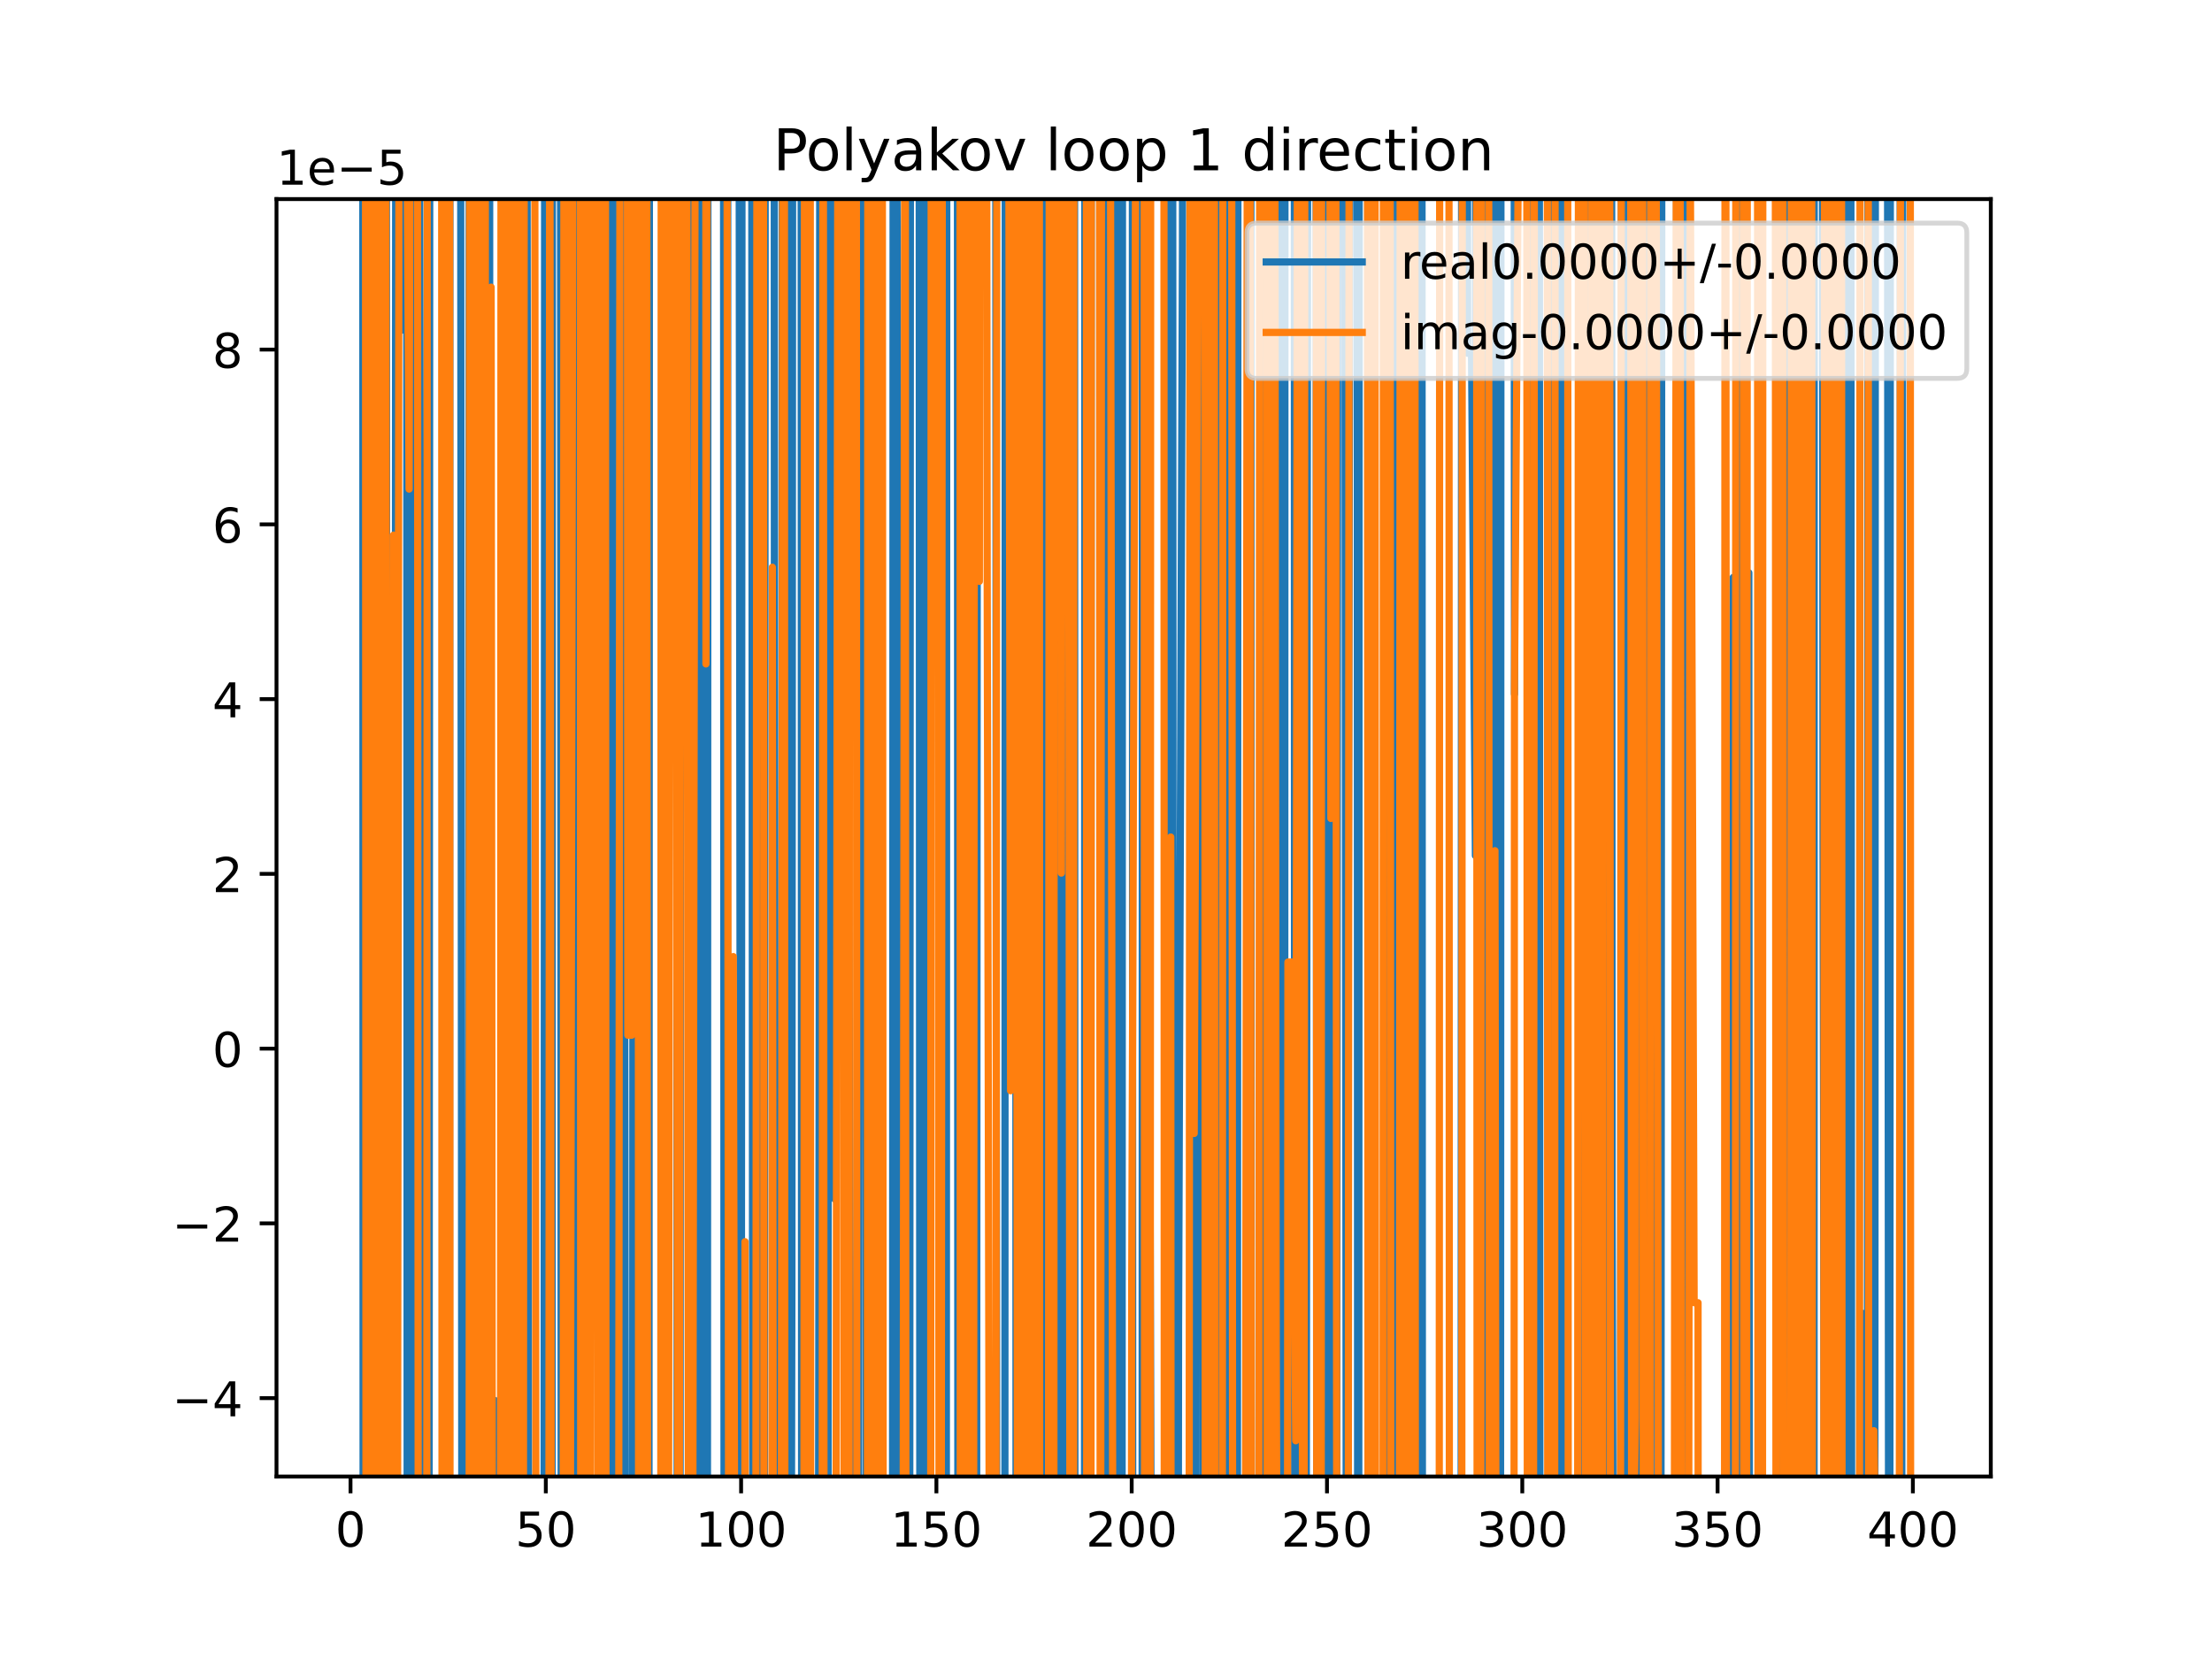 <?xml version="1.0" encoding="utf-8" standalone="no"?>
<!DOCTYPE svg PUBLIC "-//W3C//DTD SVG 1.1//EN"
  "http://www.w3.org/Graphics/SVG/1.1/DTD/svg11.dtd">
<!-- Created with matplotlib (https://matplotlib.org/) -->
<svg height="345.6pt" version="1.1" viewBox="0 0 460.8 345.6" width="460.8pt" xmlns="http://www.w3.org/2000/svg" xmlns:xlink="http://www.w3.org/1999/xlink">
 <defs>
  <style type="text/css">
*{stroke-linecap:butt;stroke-linejoin:round;}
  </style>
 </defs>
 <g id="figure_1">
  <g id="patch_1">
   <path d="M 0 345.6 
L 460.8 345.6 
L 460.8 0 
L 0 0 
z
" style="fill:#ffffff;"/>
  </g>
  <g id="axes_1">
   <g id="patch_2">
    <path d="M 57.6 307.584 
L 414.72 307.584 
L 414.72 41.472 
L 57.6 41.472 
z
" style="fill:#ffffff;"/>
   </g>
   <g id="matplotlib.axis_1">
    <g id="xtick_1">
     <g id="line2d_1">
      <defs>
       <path d="M 0 0 
L 0 3.5 
" id="mbf77843f04" style="stroke:#000000;stroke-width:0.8;"/>
      </defs>
      <g>
       <use style="stroke:#000000;stroke-width:0.8;" x="73.019" xlink:href="#mbf77843f04" y="307.584"/>
      </g>
     </g>
     <g id="text_1">
      <!-- 0 -->
      <defs>
       <path d="M 31.781 66.406 
Q 24.172 66.406 20.328 58.906 
Q 16.5 51.422 16.5 36.375 
Q 16.5 21.391 20.328 13.891 
Q 24.172 6.391 31.781 6.391 
Q 39.453 6.391 43.281 13.891 
Q 47.125 21.391 47.125 36.375 
Q 47.125 51.422 43.281 58.906 
Q 39.453 66.406 31.781 66.406 
z
M 31.781 74.219 
Q 44.047 74.219 50.516 64.516 
Q 56.984 54.828 56.984 36.375 
Q 56.984 17.969 50.516 8.266 
Q 44.047 -1.422 31.781 -1.422 
Q 19.531 -1.422 13.062 8.266 
Q 6.594 17.969 6.594 36.375 
Q 6.594 54.828 13.062 64.516 
Q 19.531 74.219 31.781 74.219 
z
" id="DejaVuSans-48"/>
      </defs>
      <g transform="translate(69.838 322.182)scale(0.1 -0.1)">
       <use xlink:href="#DejaVuSans-48"/>
      </g>
     </g>
    </g>
    <g id="xtick_2">
     <g id="line2d_2">
      <g>
       <use style="stroke:#000000;stroke-width:0.8;" x="113.703" xlink:href="#mbf77843f04" y="307.584"/>
      </g>
     </g>
     <g id="text_2">
      <!-- 50 -->
      <defs>
       <path d="M 10.797 72.906 
L 49.516 72.906 
L 49.516 64.594 
L 19.828 64.594 
L 19.828 46.734 
Q 21.969 47.469 24.109 47.828 
Q 26.266 48.188 28.422 48.188 
Q 40.625 48.188 47.75 41.5 
Q 54.891 34.812 54.891 23.391 
Q 54.891 11.625 47.562 5.094 
Q 40.234 -1.422 26.906 -1.422 
Q 22.312 -1.422 17.547 -0.641 
Q 12.797 0.141 7.719 1.703 
L 7.719 11.625 
Q 12.109 9.234 16.797 8.062 
Q 21.484 6.891 26.703 6.891 
Q 35.156 6.891 40.078 11.328 
Q 45.016 15.766 45.016 23.391 
Q 45.016 31 40.078 35.438 
Q 35.156 39.891 26.703 39.891 
Q 22.75 39.891 18.812 39.016 
Q 14.891 38.141 10.797 36.281 
z
" id="DejaVuSans-53"/>
      </defs>
      <g transform="translate(107.34 322.182)scale(0.1 -0.1)">
       <use xlink:href="#DejaVuSans-53"/>
       <use x="63.623" xlink:href="#DejaVuSans-48"/>
      </g>
     </g>
    </g>
    <g id="xtick_3">
     <g id="line2d_3">
      <g>
       <use style="stroke:#000000;stroke-width:0.8;" x="154.386" xlink:href="#mbf77843f04" y="307.584"/>
      </g>
     </g>
     <g id="text_3">
      <!-- 100 -->
      <defs>
       <path d="M 12.406 8.297 
L 28.516 8.297 
L 28.516 63.922 
L 10.984 60.406 
L 10.984 69.391 
L 28.422 72.906 
L 38.281 72.906 
L 38.281 8.297 
L 54.391 8.297 
L 54.391 0 
L 12.406 0 
z
" id="DejaVuSans-49"/>
      </defs>
      <g transform="translate(144.842 322.182)scale(0.1 -0.1)">
       <use xlink:href="#DejaVuSans-49"/>
       <use x="63.623" xlink:href="#DejaVuSans-48"/>
       <use x="127.246" xlink:href="#DejaVuSans-48"/>
      </g>
     </g>
    </g>
    <g id="xtick_4">
     <g id="line2d_4">
      <g>
       <use style="stroke:#000000;stroke-width:0.8;" x="195.07" xlink:href="#mbf77843f04" y="307.584"/>
      </g>
     </g>
     <g id="text_4">
      <!-- 150 -->
      <g transform="translate(185.526 322.182)scale(0.1 -0.1)">
       <use xlink:href="#DejaVuSans-49"/>
       <use x="63.623" xlink:href="#DejaVuSans-53"/>
       <use x="127.246" xlink:href="#DejaVuSans-48"/>
      </g>
     </g>
    </g>
    <g id="xtick_5">
     <g id="line2d_5">
      <g>
       <use style="stroke:#000000;stroke-width:0.8;" x="235.753" xlink:href="#mbf77843f04" y="307.584"/>
      </g>
     </g>
     <g id="text_5">
      <!-- 200 -->
      <defs>
       <path d="M 19.188 8.297 
L 53.609 8.297 
L 53.609 0 
L 7.328 0 
L 7.328 8.297 
Q 12.938 14.109 22.625 23.891 
Q 32.328 33.688 34.812 36.531 
Q 39.547 41.844 41.422 45.531 
Q 43.312 49.219 43.312 52.781 
Q 43.312 58.594 39.234 62.25 
Q 35.156 65.922 28.609 65.922 
Q 23.969 65.922 18.812 64.312 
Q 13.672 62.703 7.812 59.422 
L 7.812 69.391 
Q 13.766 71.781 18.938 73 
Q 24.125 74.219 28.422 74.219 
Q 39.75 74.219 46.484 68.547 
Q 53.219 62.891 53.219 53.422 
Q 53.219 48.922 51.531 44.891 
Q 49.859 40.875 45.406 35.406 
Q 44.188 33.984 37.641 27.219 
Q 31.109 20.453 19.188 8.297 
z
" id="DejaVuSans-50"/>
      </defs>
      <g transform="translate(226.209 322.182)scale(0.1 -0.1)">
       <use xlink:href="#DejaVuSans-50"/>
       <use x="63.623" xlink:href="#DejaVuSans-48"/>
       <use x="127.246" xlink:href="#DejaVuSans-48"/>
      </g>
     </g>
    </g>
    <g id="xtick_6">
     <g id="line2d_6">
      <g>
       <use style="stroke:#000000;stroke-width:0.8;" x="276.437" xlink:href="#mbf77843f04" y="307.584"/>
      </g>
     </g>
     <g id="text_6">
      <!-- 250 -->
      <g transform="translate(266.893 322.182)scale(0.1 -0.1)">
       <use xlink:href="#DejaVuSans-50"/>
       <use x="63.623" xlink:href="#DejaVuSans-53"/>
       <use x="127.246" xlink:href="#DejaVuSans-48"/>
      </g>
     </g>
    </g>
    <g id="xtick_7">
     <g id="line2d_7">
      <g>
       <use style="stroke:#000000;stroke-width:0.8;" x="317.12" xlink:href="#mbf77843f04" y="307.584"/>
      </g>
     </g>
     <g id="text_7">
      <!-- 300 -->
      <defs>
       <path d="M 40.578 39.312 
Q 47.656 37.797 51.625 33 
Q 55.609 28.219 55.609 21.188 
Q 55.609 10.406 48.188 4.484 
Q 40.766 -1.422 27.094 -1.422 
Q 22.516 -1.422 17.656 -0.516 
Q 12.797 0.391 7.625 2.203 
L 7.625 11.719 
Q 11.719 9.328 16.594 8.109 
Q 21.484 6.891 26.812 6.891 
Q 36.078 6.891 40.938 10.547 
Q 45.797 14.203 45.797 21.188 
Q 45.797 27.641 41.281 31.266 
Q 36.766 34.906 28.719 34.906 
L 20.219 34.906 
L 20.219 43.016 
L 29.109 43.016 
Q 36.375 43.016 40.234 45.922 
Q 44.094 48.828 44.094 54.297 
Q 44.094 59.906 40.109 62.906 
Q 36.141 65.922 28.719 65.922 
Q 24.656 65.922 20.016 65.031 
Q 15.375 64.156 9.812 62.312 
L 9.812 71.094 
Q 15.438 72.656 20.344 73.438 
Q 25.25 74.219 29.594 74.219 
Q 40.828 74.219 47.359 69.109 
Q 53.906 64.016 53.906 55.328 
Q 53.906 49.266 50.438 45.094 
Q 46.969 40.922 40.578 39.312 
z
" id="DejaVuSans-51"/>
      </defs>
      <g transform="translate(307.576 322.182)scale(0.1 -0.1)">
       <use xlink:href="#DejaVuSans-51"/>
       <use x="63.623" xlink:href="#DejaVuSans-48"/>
       <use x="127.246" xlink:href="#DejaVuSans-48"/>
      </g>
     </g>
    </g>
    <g id="xtick_8">
     <g id="line2d_8">
      <g>
       <use style="stroke:#000000;stroke-width:0.8;" x="357.804" xlink:href="#mbf77843f04" y="307.584"/>
      </g>
     </g>
     <g id="text_8">
      <!-- 350 -->
      <g transform="translate(348.26 322.182)scale(0.1 -0.1)">
       <use xlink:href="#DejaVuSans-51"/>
       <use x="63.623" xlink:href="#DejaVuSans-53"/>
       <use x="127.246" xlink:href="#DejaVuSans-48"/>
      </g>
     </g>
    </g>
    <g id="xtick_9">
     <g id="line2d_9">
      <g>
       <use style="stroke:#000000;stroke-width:0.8;" x="398.487" xlink:href="#mbf77843f04" y="307.584"/>
      </g>
     </g>
     <g id="text_9">
      <!-- 400 -->
      <defs>
       <path d="M 37.797 64.312 
L 12.891 25.391 
L 37.797 25.391 
z
M 35.203 72.906 
L 47.609 72.906 
L 47.609 25.391 
L 58.016 25.391 
L 58.016 17.188 
L 47.609 17.188 
L 47.609 0 
L 37.797 0 
L 37.797 17.188 
L 4.891 17.188 
L 4.891 26.703 
z
" id="DejaVuSans-52"/>
      </defs>
      <g transform="translate(388.944 322.182)scale(0.1 -0.1)">
       <use xlink:href="#DejaVuSans-52"/>
       <use x="63.623" xlink:href="#DejaVuSans-48"/>
       <use x="127.246" xlink:href="#DejaVuSans-48"/>
      </g>
     </g>
    </g>
   </g>
   <g id="matplotlib.axis_2">
    <g id="ytick_1">
     <g id="line2d_10">
      <defs>
       <path d="M 0 0 
L -3.5 0 
" id="m6bf3a48d25" style="stroke:#000000;stroke-width:0.8;"/>
      </defs>
      <g>
       <use style="stroke:#000000;stroke-width:0.8;" x="57.6" xlink:href="#m6bf3a48d25" y="291.253"/>
      </g>
     </g>
     <g id="text_10">
      <!-- −4 -->
      <defs>
       <path d="M 10.594 35.5 
L 73.188 35.5 
L 73.188 27.203 
L 10.594 27.203 
z
" id="DejaVuSans-8722"/>
      </defs>
      <g transform="translate(35.858 295.052)scale(0.1 -0.1)">
       <use xlink:href="#DejaVuSans-8722"/>
       <use x="83.789" xlink:href="#DejaVuSans-52"/>
      </g>
     </g>
    </g>
    <g id="ytick_2">
     <g id="line2d_11">
      <g>
       <use style="stroke:#000000;stroke-width:0.8;" x="57.6" xlink:href="#m6bf3a48d25" y="254.849"/>
      </g>
     </g>
     <g id="text_11">
      <!-- −2 -->
      <g transform="translate(35.858 258.648)scale(0.1 -0.1)">
       <use xlink:href="#DejaVuSans-8722"/>
       <use x="83.789" xlink:href="#DejaVuSans-50"/>
      </g>
     </g>
    </g>
    <g id="ytick_3">
     <g id="line2d_12">
      <g>
       <use style="stroke:#000000;stroke-width:0.8;" x="57.6" xlink:href="#m6bf3a48d25" y="218.445"/>
      </g>
     </g>
     <g id="text_12">
      <!-- 0 -->
      <g transform="translate(44.237 222.244)scale(0.1 -0.1)">
       <use xlink:href="#DejaVuSans-48"/>
      </g>
     </g>
    </g>
    <g id="ytick_4">
     <g id="line2d_13">
      <g>
       <use style="stroke:#000000;stroke-width:0.8;" x="57.6" xlink:href="#m6bf3a48d25" y="182.041"/>
      </g>
     </g>
     <g id="text_13">
      <!-- 2 -->
      <g transform="translate(44.237 185.84)scale(0.1 -0.1)">
       <use xlink:href="#DejaVuSans-50"/>
      </g>
     </g>
    </g>
    <g id="ytick_5">
     <g id="line2d_14">
      <g>
       <use style="stroke:#000000;stroke-width:0.8;" x="57.6" xlink:href="#m6bf3a48d25" y="145.637"/>
      </g>
     </g>
     <g id="text_14">
      <!-- 4 -->
      <g transform="translate(44.237 149.436)scale(0.1 -0.1)">
       <use xlink:href="#DejaVuSans-52"/>
      </g>
     </g>
    </g>
    <g id="ytick_6">
     <g id="line2d_15">
      <g>
       <use style="stroke:#000000;stroke-width:0.8;" x="57.6" xlink:href="#m6bf3a48d25" y="109.232"/>
      </g>
     </g>
     <g id="text_15">
      <!-- 6 -->
      <defs>
       <path d="M 33.016 40.375 
Q 26.375 40.375 22.484 35.828 
Q 18.609 31.297 18.609 23.391 
Q 18.609 15.531 22.484 10.953 
Q 26.375 6.391 33.016 6.391 
Q 39.656 6.391 43.531 10.953 
Q 47.406 15.531 47.406 23.391 
Q 47.406 31.297 43.531 35.828 
Q 39.656 40.375 33.016 40.375 
z
M 52.594 71.297 
L 52.594 62.312 
Q 48.875 64.062 45.094 64.984 
Q 41.312 65.922 37.594 65.922 
Q 27.828 65.922 22.672 59.328 
Q 17.531 52.734 16.797 39.406 
Q 19.672 43.656 24.016 45.922 
Q 28.375 48.188 33.594 48.188 
Q 44.578 48.188 50.953 41.516 
Q 57.328 34.859 57.328 23.391 
Q 57.328 12.156 50.688 5.359 
Q 44.047 -1.422 33.016 -1.422 
Q 20.359 -1.422 13.672 8.266 
Q 6.984 17.969 6.984 36.375 
Q 6.984 53.656 15.188 63.938 
Q 23.391 74.219 37.203 74.219 
Q 40.922 74.219 44.703 73.484 
Q 48.484 72.75 52.594 71.297 
z
" id="DejaVuSans-54"/>
      </defs>
      <g transform="translate(44.237 113.032)scale(0.1 -0.1)">
       <use xlink:href="#DejaVuSans-54"/>
      </g>
     </g>
    </g>
    <g id="ytick_7">
     <g id="line2d_16">
      <g>
       <use style="stroke:#000000;stroke-width:0.8;" x="57.6" xlink:href="#m6bf3a48d25" y="72.828"/>
      </g>
     </g>
     <g id="text_16">
      <!-- 8 -->
      <defs>
       <path d="M 31.781 34.625 
Q 24.75 34.625 20.719 30.859 
Q 16.703 27.094 16.703 20.516 
Q 16.703 13.922 20.719 10.156 
Q 24.75 6.391 31.781 6.391 
Q 38.812 6.391 42.859 10.172 
Q 46.922 13.969 46.922 20.516 
Q 46.922 27.094 42.891 30.859 
Q 38.875 34.625 31.781 34.625 
z
M 21.922 38.812 
Q 15.578 40.375 12.031 44.719 
Q 8.5 49.078 8.5 55.328 
Q 8.5 64.062 14.719 69.141 
Q 20.953 74.219 31.781 74.219 
Q 42.672 74.219 48.875 69.141 
Q 55.078 64.062 55.078 55.328 
Q 55.078 49.078 51.531 44.719 
Q 48 40.375 41.703 38.812 
Q 48.828 37.156 52.797 32.312 
Q 56.781 27.484 56.781 20.516 
Q 56.781 9.906 50.312 4.234 
Q 43.844 -1.422 31.781 -1.422 
Q 19.734 -1.422 13.25 4.234 
Q 6.781 9.906 6.781 20.516 
Q 6.781 27.484 10.781 32.312 
Q 14.797 37.156 21.922 38.812 
z
M 18.312 54.391 
Q 18.312 48.734 21.844 45.562 
Q 25.391 42.391 31.781 42.391 
Q 38.141 42.391 41.719 45.562 
Q 45.312 48.734 45.312 54.391 
Q 45.312 60.062 41.719 63.234 
Q 38.141 66.406 31.781 66.406 
Q 25.391 66.406 21.844 63.234 
Q 18.312 60.062 18.312 54.391 
z
" id="DejaVuSans-56"/>
      </defs>
      <g transform="translate(44.237 76.627)scale(0.1 -0.1)">
       <use xlink:href="#DejaVuSans-56"/>
      </g>
     </g>
    </g>
    <g id="text_17">
     <!-- 1e−5 -->
     <defs>
      <path d="M 56.203 29.594 
L 56.203 25.203 
L 14.891 25.203 
Q 15.484 15.922 20.484 11.062 
Q 25.484 6.203 34.422 6.203 
Q 39.594 6.203 44.453 7.469 
Q 49.312 8.734 54.109 11.281 
L 54.109 2.781 
Q 49.266 0.734 44.188 -0.344 
Q 39.109 -1.422 33.891 -1.422 
Q 20.797 -1.422 13.156 6.188 
Q 5.516 13.812 5.516 26.812 
Q 5.516 40.234 12.766 48.109 
Q 20.016 56 32.328 56 
Q 43.359 56 49.781 48.891 
Q 56.203 41.797 56.203 29.594 
z
M 47.219 32.234 
Q 47.125 39.594 43.094 43.984 
Q 39.062 48.391 32.422 48.391 
Q 24.906 48.391 20.391 44.141 
Q 15.875 39.891 15.188 32.172 
z
" id="DejaVuSans-101"/>
     </defs>
     <g transform="translate(57.6 38.472)scale(0.1 -0.1)">
      <use xlink:href="#DejaVuSans-49"/>
      <use x="63.623" xlink:href="#DejaVuSans-101"/>
      <use x="125.146" xlink:href="#DejaVuSans-8722"/>
      <use x="208.936" xlink:href="#DejaVuSans-53"/>
     </g>
    </g>
   </g>
   <g id="line2d_17">
    <path clip-path="url(#p3c079baf53)" d="M 75.571 -1 
L 75.647 346.6 
M 77.012 346.6 
L 77.087 55.424 
L 77.21 346.6 
M 78.431 346.6 
L 78.543 -1 
M 78.9 -1 
L 79.021 346.6 
M 80.071 346.6 
L 80.2 -1 
M 80.485 -1 
L 80.616 346.6 
M 82.256 346.6 
L 82.449 -1 
M 83.512 -1 
L 83.597 68.82 
L 83.657 -1 
M 84.71 -1 
L 84.829 346.6 
M 85.752 346.6 
L 85.912 -1 
M 87.358 -1 
L 87.665 164.914 
L 88.143 346.6 
M 89.383 346.6 
L 89.535 -1 
M 92.56 -1 
L 92.826 346.6 
M 93.613 346.6 
L 93.738 -1 
M 95.945 -1 
L 96.227 346.6 
M 97.599 346.6 
L 97.754 -1 
M 98.814 -1 
L 98.995 346.6 
M 100.122 346.6 
L 100.247 -1 
M 101.998 -1 
L 102.065 346.6 
M 103.091 346.6 
L 103.125 291.748 
L 103.168 346.6 
M 104.946 346.6 
L 105.206 -1 
M 106.215 -1 
L 106.38 121.312 
L 106.497 346.6 
M 108.337 346.6 
L 108.488 -1 
M 109.763 -1 
L 110.149 346.6 
M 113.336 346.6 
L 113.469 -1 
M 113.834 -1 
L 113.908 346.6 
M 115.018 346.6 
L 115.08 -1 
M 116.766 -1 
L 116.92 346.6 
M 117.031 346.6 
L 117.331 -1 
M 118.827 -1 
L 119.02 346.6 
M 120.264 346.6 
L 120.366 -1 
M 122.02 -1 
L 122.221 346.6 
M 126.525 346.6 
L 126.657 -1 
M 126.9 -1 
L 127.264 346.6 
M 127.813 346.6 
L 128.187 -1 
M 129.773 -1 
L 129.976 77.975 
L 130.322 346.6 
M 131.776 346.6 
L 131.942 -1 
M 133.742 -1 
L 133.872 346.6 
M 135.189 346.6 
L 135.293 -1 
M 138.877 -1 
L 138.926 22.334 
L 138.944 -1 
M 140.941 -1 
L 141.072 346.6 
M 141.666 346.6 
L 141.797 -1 
M 143.43 -1 
L 143.547 346.6 
M 144.303 346.6 
L 144.525 -1 
M 144.649 -1 
L 144.71 346.6 
M 145.943 346.6 
L 145.986 -1 
M 146.767 -1 
L 146.851 346.6 
M 147.364 346.6 
L 147.484 -1 
M 150.721 -1 
L 150.84 346.6 
M 151.477 346.6 
L 151.62 -1 
M 153.954 -1 
L 154.315 346.6 
M 154.419 346.6 
L 154.586 -1 
M 156.585 -1 
L 156.825 346.6 
M 156.83 346.6 
L 157.101 -1 
M 157.896 -1 
L 158.025 346.6 
M 159.23 346.6 
L 159.426 -1 
M 161.287 -1 
L 161.383 346.6 
M 162.772 346.6 
L 162.998 -1 
M 163.689 -1 
L 163.923 346.6 
M 164.811 346.6 
L 164.964 268.821 
L 165.136 -1 
M 166.893 -1 
L 166.998 346.6 
M 167.858 346.6 
L 167.974 -1 
M 168.646 -1 
L 168.851 346.6 
M 170.485 346.6 
L 170.66 210.128 
L 170.789 -1 
M 171.883 -1 
L 172.01 346.6 
M 172.5 346.6 
L 172.598 -1 
M 173.814 -1 
L 173.914 249.813 
L 174.12 -1 
M 175.432 -1 
L 175.542 113.828 
L 176.355 55.422 
L 177.169 287.396 
L 177.906 346.6 
M 178.848 346.6 
L 179.039 -1 
M 180.308 -1 
L 180.486 346.6 
M 181.878 346.6 
L 181.983 -1 
M 182.767 -1 
L 182.865 29.414 
L 183.069 346.6 
M 185.921 346.6 
L 186.065 -1 
M 186.683 -1 
L 186.933 56.718 
L 187.024 346.6 
M 188.459 346.6 
L 188.56 17.506 
L 189.004 346.6 
M 189.505 346.6 
L 189.671 -1 
M 191.477 -1 
L 191.629 346.6 
M 191.97 346.6 
L 192.097 -1 
M 193.23 -1 
L 193.374 346.6 
M 197.128 346.6 
L 197.244 -1 
M 199.445 -1 
L 199.545 346.6 
M 200.76 346.6 
L 200.765 337.874 
L 200.777 346.6 
M 201.707 346.6 
L 201.783 -1 
M 203.034 -1 
L 203.114 346.6 
M 203.438 346.6 
L 203.64 -1 
M 207.412 -1 
L 207.639 346.6 
M 209.332 346.6 
L 209.421 -1 
M 211.546 -1 
L 211.667 346.6 
M 214.592 346.6 
L 214.598 340.526 
L 214.618 346.6 
M 216.794 346.6 
L 216.914 -1 
M 217.29 -1 
L 217.532 346.6 
M 217.989 346.6 
L 218.092 -1 
M 219.225 -1 
L 219.326 346.6 
M 219.873 346.6 
L 220.129 -1 
M 220.789 -1 
L 221.107 141.747 
L 221.361 346.6 
M 222.081 346.6 
L 222.205 -1 
M 223.841 -1 
L 223.936 346.6 
M 225.92 346.6 
L 225.989 2.764 
L 226.154 346.6 
M 227.226 346.6 
L 227.334 -1 
M 230.438 -1 
L 230.497 346.6 
M 231.523 346.6 
L 231.628 -1 
M 232.726 -1 
L 232.83 346.6 
M 233.748 346.6 
L 233.842 -1 
M 235.89 -1 
L 235.971 346.6 
M 237.921 346.6 
L 237.994 -1 
M 238.969 -1 
L 239.008 46.928 
L 239.822 330.794 
L 240.635 342.098 
L 240.638 346.6 
M 243.659 346.6 
L 243.719 -1 
M 244.289 -1 
L 244.428 346.6 
M 245.442 346.6 
L 245.517 276.415 
L 246.331 51.173 
L 246.358 -1 
M 248.006 -1 
L 248.195 346.6 
M 249.068 346.6 
L 249.165 -1 
M 250.414 -1 
L 250.626 346.6 
M 251.438 346.6 
L 251.52 -1 
M 253.187 -1 
L 253.443 346.6 
M 253.833 346.6 
L 254.05 -1 
M 255.864 -1 
L 255.975 346.6 
M 256.322 346.6 
L 256.534 -1 
M 257.364 -1 
L 257.621 346.6 
M 257.77 346.6 
L 257.89 -1 
M 260.564 -1 
L 260.666 346.6 
M 262.853 346.6 
L 262.959 -1 
M 264.158 -1 
L 264.232 149.615 
L 264.965 346.6 
M 266.58 346.6 
L 266.669 -1 
M 266.685 -1 
L 266.989 346.6 
M 267.611 346.6 
L 267.687 -1 
M 269.631 -1 
L 269.695 346.6 
M 270.615 346.6 
L 270.741 116.023 
L 270.963 346.6 
M 272.099 346.6 
L 272.431 -1 
M 274.152 -1 
L 274.302 346.6 
M 275.849 346.6 
L 276.285 -1 
M 276.706 -1 
L 277.397 346.6 
M 278.431 346.6 
L 278.708 -1 
M 280.121 -1 
L 280.47 346.6 
M 280.575 346.6 
L 281.279 -1 
M 282.719 -1 
L 282.83 346.6 
M 283.05 346.6 
L 283.149 -1 
M 284.931 -1 
L 284.994 346.6 
M 286.14 346.6 
L 286.201 170.407 
L 286.447 346.6 
M 289.083 346.6 
L 289.182 -1 
M 289.72 -1 
L 289.815 346.6 
M 290.629 346.6 
L 290.704 -1 
M 294.541 -1 
L 294.663 346.6 
M 295.582 346.6 
L 295.689 -1 
M 296.222 -1 
L 296.321 346.6 
M 298.4 346.6 
L 298.406 335.315 
L 298.427 346.6 
M 304.377 346.6 
L 304.485 -1 
M 305.687 -1 
L 305.729 73.592 
L 306.543 73.592 
L 307.356 178.245 
L 307.417 -1 
M 309.545 -1 
L 309.627 346.6 
M 310.071 346.6 
L 310.203 -1 
M 311.352 -1 
L 311.555 346.6 
M 312.588 346.6 
L 312.683 -1 
M 315.427 -1 
L 315.493 144.575 
L 315.824 -1 
M 318.437 -1 
L 318.528 346.6 
M 319.834 346.6 
L 319.999 -1 
M 320.664 -1 
L 320.791 346.6 
M 322.774 346.6 
L 322.914 -1 
M 324.457 -1 
L 324.642 346.6 
M 325.679 346.6 
L 325.806 -1 
M 326.851 -1 
L 326.884 29.523 
L 326.903 -1 
M 329.539 -1 
L 329.676 346.6 
M 330.594 346.6 
L 330.728 -1 
M 331.864 -1 
L 332.119 346.6 
M 333.041 346.6 
L 333.295 -1 
M 333.476 -1 
L 333.686 346.6 
M 334.457 346.6 
L 334.558 -1 
M 335.723 -1 
L 335.835 252.257 
L 336.09 346.6 
M 337.579 346.6 
L 337.775 -1 
M 338.456 -1 
L 338.527 346.6 
M 340.12 346.6 
L 340.252 -1 
M 341.781 -1 
L 341.866 346.6 
M 343.028 346.6 
L 343.149 -1 
M 345.122 -1 
L 345.285 346.6 
M 345.995 346.6 
L 346.201 -1 
M 349.17 -1 
L 349.667 228.109 
L 350.392 -1 
M 351.403 -1 
L 351.511 346.6 
M 360.955 346.6 
L 361.058 120.294 
L 361.187 346.6 
M 362.163 346.6 
L 362.247 -1 
M 363.069 -1 
L 363.142 346.6 
M 364.217 346.6 
L 364.313 119.31 
L 364.437 346.6 
M 366.452 346.6 
L 366.593 -1 
M 366.942 -1 
L 367.106 346.6 
M 370.74 346.6 
L 370.822 195.027 
L 371.636 40.996 
L 371.94 346.6 
M 372.703 346.6 
L 372.875 -1 
M 373.61 -1 
L 373.763 346.6 
M 374.366 346.6 
L 374.508 -1 
M 376.556 -1 
L 376.61 346.6 
M 377.899 346.6 
L 377.941 -1 
M 379.631 -1 
L 379.773 175.024 
L 380.081 346.6 
M 382.447 346.6 
L 382.637 -1 
M 383.854 -1 
L 384.09 346.6 
M 385.163 346.6 
L 385.375 -1 
M 385.552 -1 
L 385.742 346.6 
M 387.854 346.6 
L 387.91 273.557 
L 387.98 346.6 
M 389.013 346.6 
L 389.144 -1 
M 389.966 -1 
L 390.108 346.6 
M 390.561 346.6 
L 390.685 -1 
M 393.192 -1 
L 393.436 346.6 
M 393.686 346.6 
L 393.802 -1 
M 395.825 -1 
L 395.977 346.6 
M 396.156 346.6 
L 396.394 -1 
L 396.394 -1 
" style="fill:none;stroke:#1f77b4;stroke-linecap:square;stroke-width:1.5;"/>
   </g>
   <g id="line2d_18">
    <path clip-path="url(#p3c079baf53)" d="M 76.137 -1 
L 76.25 346.6 
M 76.345 346.6 
L 76.685 -1 
M 77.518 -1 
L 77.883 346.6 
M 77.917 346.6 
L 78.226 -1 
M 78.856 -1 
L 78.945 346.6 
M 80.232 346.6 
L 80.339 -1 
M 80.35 -1 
L 80.645 346.6 
M 81.741 346.6 
L 81.969 111.472 
L 82.745 346.6 
M 82.795 346.6 
L 83.138 -1 
M 84.639 -1 
L 85.224 101.884 
L 85.464 -1 
M 86.967 -1 
L 87.13 346.6 
M 88.908 346.6 
L 89.012 -1 
M 92 -1 
L 92.089 346.6 
M 92.973 346.6 
L 93.056 -1 
M 93.668 -1 
L 93.751 346.6 
M 97.725 346.6 
L 97.858 -1 
M 98.562 -1 
L 98.672 346.6 
M 99.725 346.6 
L 99.939 -1 
M 101.081 -1 
L 101.229 346.6 
M 102.056 346.6 
L 102.311 59.817 
L 102.589 346.6 
M 104.259 346.6 
L 104.38 -1 
M 105.257 -1 
L 105.421 346.6 
M 105.79 346.6 
L 106.045 -1 
M 106.606 -1 
L 106.779 346.6 
M 107.407 346.6 
L 107.496 -1 
M 108.605 -1 
L 108.709 346.6 
M 109.025 346.6 
L 109.218 -1 
M 111.393 -1 
L 111.659 346.6 
M 114.344 346.6 
L 114.508 -1 
M 114.532 -1 
L 114.853 346.6 
M 117.319 346.6 
L 117.487 -1 
M 118.228 -1 
L 118.498 346.6 
M 118.778 346.6 
L 119.378 -1 
M 120.895 -1 
L 120.979 346.6 
M 121.181 346.6 
L 121.463 -1 
M 122.042 -1 
L 122.194 346.6 
M 122.934 346.6 
L 123.027 -1 
M 124.205 -1 
L 124.28 165.731 
L 124.562 346.6 
M 125.322 346.6 
L 125.555 -1 
M 126.115 -1 
L 126.252 346.6 
M 128.875 346.6 
L 129.168 -1 
M 130.69 -1 
L 130.79 215.651 
L 131.603 215.651 
L 131.715 -1 
M 132.913 -1 
L 133.04 346.6 
M 133.433 346.6 
L 133.569 -1 
M 134.735 -1 
L 134.911 346.6 
M 137.646 346.6 
L 137.751 -1 
M 138.644 -1 
L 138.799 346.6 
M 139.244 346.6 
L 139.629 -1 
M 140.708 -1 
L 141.241 346.6 
M 141.474 346.6 
L 141.921 -1 
M 143.05 -1 
L 143.43 346.6 
M 144.281 346.6 
L 144.848 -1 
M 147.029 -1 
L 147.063 138.307 
L 147.408 -1 
M 151.426 -1 
L 151.817 346.6 
M 152.299 346.6 
L 152.759 199.272 
L 153.089 346.6 
M 155.159 346.6 
L 155.2 258.665 
L 155.285 346.6 
M 157.447 346.6 
L 157.699 -1 
M 159.047 -1 
L 159.152 346.6 
M 160.802 346.6 
L 160.895 118.16 
L 161.107 346.6 
M 162.742 346.6 
L 163.114 -1 
M 163.4 -1 
L 163.506 346.6 
M 167.468 346.6 
L 167.597 -1 
M 168.773 -1 
L 168.888 346.6 
M 171.282 346.6 
L 171.433 -1 
M 171.514 -1 
L 171.666 346.6 
M 174.128 346.6 
L 174.569 -1 
M 175.696 -1 
L 175.842 346.6 
M 176.859 346.6 
L 177.003 -1 
M 178.389 -1 
L 178.503 346.6 
M 180.705 346.6 
L 180.789 -1 
M 181.572 -1 
L 181.634 346.6 
M 182.698 346.6 
L 182.795 -1 
M 183.791 -1 
L 183.998 346.6 
M 188.124 346.6 
L 188.488 -1 
M 188.587 -1 
L 188.724 346.6 
M 193.875 346.6 
L 193.995 -1 
M 195.316 -1 
L 195.644 346.6 
M 196.068 346.6 
L 196.322 -1 
M 199.986 -1 
L 200.05 346.6 
M 201.401 346.6 
L 201.458 -1 
M 201.899 -1 
L 202.05 346.6 
M 202.817 346.6 
L 203.005 -1 
M 203.819 -1 
L 204.02 121.11 
L 204.148 -1 
M 205.521 -1 
L 205.647 118.993 
L 206.13 346.6 
M 207.456 346.6 
L 207.676 -1 
M 210.102 -1 
L 210.529 227.218 
L 210.899 -1 
M 211.622 -1 
L 211.976 346.6 
M 212.431 346.6 
L 212.968 -1 
M 212.971 -1 
L 213.178 346.6 
M 214.111 346.6 
L 214.223 -1 
M 215.237 -1 
L 215.411 316.805 
L 215.567 -1 
M 216.513 -1 
L 216.587 346.6 
M 218.414 346.6 
L 218.587 -1 
M 218.841 -1 
L 219.222 346.6 
M 219.539 346.6 
L 219.626 -1 
M 221.055 -1 
L 221.107 181.88 
L 221.312 -1 
M 222.522 -1 
L 222.917 346.6 
M 223.643 346.6 
L 223.704 -1 
M 226.314 -1 
L 226.382 346.6 
M 227.266 346.6 
L 227.341 -1 
M 229.031 -1 
L 229.195 346.6 
M 229.296 346.6 
L 229.469 -1 
M 231.29 -1 
L 231.845 346.6 
M 235.677 346.6 
L 235.753 268.304 
L 236.567 32.814 
L 237.381 32.814 
L 237.433 -1 
M 238.341 -1 
L 238.447 346.6 
M 239.606 346.6 
L 239.718 -1 
M 242.469 -1 
L 242.542 346.6 
M 243.838 346.6 
L 243.89 174.37 
L 243.957 346.6 
M 247.711 346.6 
L 247.913 -1 
M 248.158 -1 
L 248.772 236.119 
L 249.586 37.28 
L 249.609 -1 
M 250.942 -1 
L 251.086 346.6 
M 252.194 346.6 
L 252.487 -1 
M 252.97 -1 
L 253.077 346.6 
M 254.622 346.6 
L 254.751 -1 
M 256.574 -1 
L 256.791 346.6 
M 259.436 346.6 
L 259.864 -1 
M 260.376 -1 
L 260.681 346.6 
M 262.235 346.6 
L 262.434 -1 
M 263.89 -1 
L 263.963 346.6 
M 264.733 346.6 
L 264.869 -1 
M 265.548 -1 
L 265.859 280.222 
L 266.077 346.6 
M 268.201 346.6 
L 268.3 200.415 
L 269.114 200.415 
L 269.927 300.135 
L 270.306 -1 
M 271.05 -1 
L 271.36 346.6 
M 271.658 346.6 
L 271.823 -1 
M 274.205 -1 
L 274.308 346.6 
M 275.223 346.6 
L 275.308 -1 
M 276.998 -1 
L 277.25 170.496 
L 277.537 -1 
M 278.259 -1 
L 278.474 346.6 
M 280.867 346.6 
L 281.053 -1 
M 284.878 -1 
L 284.992 346.6 
M 285.794 346.6 
L 285.911 -1 
M 286.449 -1 
L 286.549 346.6 
M 288.114 346.6 
L 288.193 -1 
M 289.577 -1 
L 289.745 346.6 
M 291.511 346.6 
L 291.701 -1 
M 292.823 -1 
L 292.934 346.6 
M 293.935 346.6 
L 294.011 -1 
M 294.752 -1 
L 294.849 346.6 
M 299.815 346.6 
L 299.919 -1 
M 301.843 -1 
L 301.934 346.6 
M 304.513 346.6 
L 304.628 -1 
M 307.598 -1 
L 307.718 346.6 
M 308.484 346.6 
L 308.567 -1 
M 310.113 -1 
L 310.24 346.6 
M 311.308 346.6 
L 311.425 177.22 
L 311.661 346.6 
M 315.387 346.6 
L 315.493 143.314 
L 316.307 30.633 
L 317.12 30.633 
L 317.189 -1 
M 318.054 -1 
L 318.177 346.6 
M 319.445 346.6 
L 319.656 -1 
M 322.337 -1 
L 322.423 346.6 
M 323.862 346.6 
L 323.962 -1 
M 326.573 -1 
L 326.703 346.6 
M 328.642 346.6 
L 328.833 -1 
M 330.043 -1 
L 330.287 346.6 
M 331.466 346.6 
L 331.641 -1 
M 332.838 -1 
L 332.944 346.6 
M 333.855 346.6 
L 333.963 -1 
M 335.314 -1 
L 335.502 346.6 
M 337.574 346.6 
L 337.75 -1 
M 339.693 -1 
L 339.903 344.329 
L 340.717 295.216 
L 340.83 -1 
M 342.193 -1 
L 342.32 346.6 
M 343.763 346.6 
L 343.865 -1 
M 344.96 -1 
L 345.516 346.6 
M 348.786 346.6 
L 348.853 261.666 
L 349.255 -1 
M 349.959 -1 
L 350.335 346.6 
M 351.767 346.6 
L 352.108 25.422 
L 352.922 271.379 
L 353.735 271.379 
L 353.765 346.6 
M 359.246 346.6 
L 359.36 -1 
M 359.523 -1 
L 359.669 346.6 
M 361.504 346.6 
L 361.606 -1 
M 363.152 -1 
L 363.264 346.6 
M 363.842 346.6 
L 364.006 -1 
M 366.126 -1 
L 366.22 346.6 
M 367.158 346.6 
L 367.229 -1 
M 369.824 -1 
L 369.981 346.6 
M 370.046 346.6 
L 370.249 -1 
M 371.398 -1 
L 371.603 346.6 
M 373.058 346.6 
L 373.18 -1 
M 373.399 -1 
L 373.597 346.6 
M 374.542 346.6 
L 374.733 -1 
M 375.861 -1 
L 376.052 346.6 
M 377.038 346.6 
L 377.251 -1 
M 377.394 -1 
L 377.557 346.6 
M 379.916 346.6 
L 380.091 -1 
M 381.193 -1 
L 381.409 346.6 
M 382.483 346.6 
L 382.582 -1 
M 383.61 -1 
L 383.739 346.6 
M 387.355 346.6 
L 387.493 -1 
M 389.185 -1 
L 389.278 346.6 
M 390.312 346.6 
L 390.351 298.044 
L 391.158 346.6 
M 395.643 346.6 
L 395.927 -1 
M 397.947 -1 
L 398.018 346.6 
L 398.018 346.6 
" style="fill:none;stroke:#ff7f0e;stroke-linecap:square;stroke-width:1.5;"/>
   </g>
   <g id="patch_3">
    <path d="M 57.6 307.584 
L 57.6 41.472 
" style="fill:none;stroke:#000000;stroke-linecap:square;stroke-linejoin:miter;stroke-width:0.8;"/>
   </g>
   <g id="patch_4">
    <path d="M 414.72 307.584 
L 414.72 41.472 
" style="fill:none;stroke:#000000;stroke-linecap:square;stroke-linejoin:miter;stroke-width:0.8;"/>
   </g>
   <g id="patch_5">
    <path d="M 57.6 307.584 
L 414.72 307.584 
" style="fill:none;stroke:#000000;stroke-linecap:square;stroke-linejoin:miter;stroke-width:0.8;"/>
   </g>
   <g id="patch_6">
    <path d="M 57.6 41.472 
L 414.72 41.472 
" style="fill:none;stroke:#000000;stroke-linecap:square;stroke-linejoin:miter;stroke-width:0.8;"/>
   </g>
   <g id="text_18">
    <!-- Polyakov loop 1 direction -->
    <defs>
     <path d="M 19.672 64.797 
L 19.672 37.406 
L 32.078 37.406 
Q 38.969 37.406 42.719 40.969 
Q 46.484 44.531 46.484 51.125 
Q 46.484 57.672 42.719 61.234 
Q 38.969 64.797 32.078 64.797 
z
M 9.812 72.906 
L 32.078 72.906 
Q 44.344 72.906 50.609 67.359 
Q 56.891 61.812 56.891 51.125 
Q 56.891 40.328 50.609 34.812 
Q 44.344 29.297 32.078 29.297 
L 19.672 29.297 
L 19.672 0 
L 9.812 0 
z
" id="DejaVuSans-80"/>
     <path d="M 30.609 48.391 
Q 23.391 48.391 19.188 42.75 
Q 14.984 37.109 14.984 27.297 
Q 14.984 17.484 19.156 11.844 
Q 23.344 6.203 30.609 6.203 
Q 37.797 6.203 41.984 11.859 
Q 46.188 17.531 46.188 27.297 
Q 46.188 37.016 41.984 42.703 
Q 37.797 48.391 30.609 48.391 
z
M 30.609 56 
Q 42.328 56 49.016 48.375 
Q 55.719 40.766 55.719 27.297 
Q 55.719 13.875 49.016 6.219 
Q 42.328 -1.422 30.609 -1.422 
Q 18.844 -1.422 12.172 6.219 
Q 5.516 13.875 5.516 27.297 
Q 5.516 40.766 12.172 48.375 
Q 18.844 56 30.609 56 
z
" id="DejaVuSans-111"/>
     <path d="M 9.422 75.984 
L 18.406 75.984 
L 18.406 0 
L 9.422 0 
z
" id="DejaVuSans-108"/>
     <path d="M 32.172 -5.078 
Q 28.375 -14.844 24.75 -17.812 
Q 21.141 -20.797 15.094 -20.797 
L 7.906 -20.797 
L 7.906 -13.281 
L 13.188 -13.281 
Q 16.891 -13.281 18.938 -11.516 
Q 21 -9.766 23.484 -3.219 
L 25.094 0.875 
L 2.984 54.688 
L 12.5 54.688 
L 29.594 11.922 
L 46.688 54.688 
L 56.203 54.688 
z
" id="DejaVuSans-121"/>
     <path d="M 34.281 27.484 
Q 23.391 27.484 19.188 25 
Q 14.984 22.516 14.984 16.5 
Q 14.984 11.719 18.141 8.906 
Q 21.297 6.109 26.703 6.109 
Q 34.188 6.109 38.703 11.406 
Q 43.219 16.703 43.219 25.484 
L 43.219 27.484 
z
M 52.203 31.203 
L 52.203 0 
L 43.219 0 
L 43.219 8.297 
Q 40.141 3.328 35.547 0.953 
Q 30.953 -1.422 24.312 -1.422 
Q 15.922 -1.422 10.953 3.297 
Q 6 8.016 6 15.922 
Q 6 25.141 12.172 29.828 
Q 18.359 34.516 30.609 34.516 
L 43.219 34.516 
L 43.219 35.406 
Q 43.219 41.609 39.141 45 
Q 35.062 48.391 27.688 48.391 
Q 23 48.391 18.547 47.266 
Q 14.109 46.141 10.016 43.891 
L 10.016 52.203 
Q 14.938 54.109 19.578 55.047 
Q 24.219 56 28.609 56 
Q 40.484 56 46.344 49.844 
Q 52.203 43.703 52.203 31.203 
z
" id="DejaVuSans-97"/>
     <path d="M 9.078 75.984 
L 18.109 75.984 
L 18.109 31.109 
L 44.922 54.688 
L 56.391 54.688 
L 27.391 29.109 
L 57.625 0 
L 45.906 0 
L 18.109 26.703 
L 18.109 0 
L 9.078 0 
z
" id="DejaVuSans-107"/>
     <path d="M 2.984 54.688 
L 12.5 54.688 
L 29.594 8.797 
L 46.688 54.688 
L 56.203 54.688 
L 35.688 0 
L 23.484 0 
z
" id="DejaVuSans-118"/>
     <path id="DejaVuSans-32"/>
     <path d="M 18.109 8.203 
L 18.109 -20.797 
L 9.078 -20.797 
L 9.078 54.688 
L 18.109 54.688 
L 18.109 46.391 
Q 20.953 51.266 25.266 53.625 
Q 29.594 56 35.594 56 
Q 45.562 56 51.781 48.094 
Q 58.016 40.188 58.016 27.297 
Q 58.016 14.406 51.781 6.484 
Q 45.562 -1.422 35.594 -1.422 
Q 29.594 -1.422 25.266 0.953 
Q 20.953 3.328 18.109 8.203 
z
M 48.688 27.297 
Q 48.688 37.203 44.609 42.844 
Q 40.531 48.484 33.406 48.484 
Q 26.266 48.484 22.188 42.844 
Q 18.109 37.203 18.109 27.297 
Q 18.109 17.391 22.188 11.75 
Q 26.266 6.109 33.406 6.109 
Q 40.531 6.109 44.609 11.75 
Q 48.688 17.391 48.688 27.297 
z
" id="DejaVuSans-112"/>
     <path d="M 45.406 46.391 
L 45.406 75.984 
L 54.391 75.984 
L 54.391 0 
L 45.406 0 
L 45.406 8.203 
Q 42.578 3.328 38.25 0.953 
Q 33.938 -1.422 27.875 -1.422 
Q 17.969 -1.422 11.734 6.484 
Q 5.516 14.406 5.516 27.297 
Q 5.516 40.188 11.734 48.094 
Q 17.969 56 27.875 56 
Q 33.938 56 38.25 53.625 
Q 42.578 51.266 45.406 46.391 
z
M 14.797 27.297 
Q 14.797 17.391 18.875 11.75 
Q 22.953 6.109 30.078 6.109 
Q 37.203 6.109 41.297 11.75 
Q 45.406 17.391 45.406 27.297 
Q 45.406 37.203 41.297 42.844 
Q 37.203 48.484 30.078 48.484 
Q 22.953 48.484 18.875 42.844 
Q 14.797 37.203 14.797 27.297 
z
" id="DejaVuSans-100"/>
     <path d="M 9.422 54.688 
L 18.406 54.688 
L 18.406 0 
L 9.422 0 
z
M 9.422 75.984 
L 18.406 75.984 
L 18.406 64.594 
L 9.422 64.594 
z
" id="DejaVuSans-105"/>
     <path d="M 41.109 46.297 
Q 39.594 47.172 37.812 47.578 
Q 36.031 48 33.891 48 
Q 26.266 48 22.188 43.047 
Q 18.109 38.094 18.109 28.812 
L 18.109 0 
L 9.078 0 
L 9.078 54.688 
L 18.109 54.688 
L 18.109 46.188 
Q 20.953 51.172 25.484 53.578 
Q 30.031 56 36.531 56 
Q 37.453 56 38.578 55.875 
Q 39.703 55.766 41.062 55.516 
z
" id="DejaVuSans-114"/>
     <path d="M 48.781 52.594 
L 48.781 44.188 
Q 44.969 46.297 41.141 47.344 
Q 37.312 48.391 33.406 48.391 
Q 24.656 48.391 19.812 42.844 
Q 14.984 37.312 14.984 27.297 
Q 14.984 17.281 19.812 11.734 
Q 24.656 6.203 33.406 6.203 
Q 37.312 6.203 41.141 7.25 
Q 44.969 8.297 48.781 10.406 
L 48.781 2.094 
Q 45.016 0.344 40.984 -0.531 
Q 36.969 -1.422 32.422 -1.422 
Q 20.062 -1.422 12.781 6.344 
Q 5.516 14.109 5.516 27.297 
Q 5.516 40.672 12.859 48.328 
Q 20.219 56 33.016 56 
Q 37.156 56 41.109 55.141 
Q 45.062 54.297 48.781 52.594 
z
" id="DejaVuSans-99"/>
     <path d="M 18.312 70.219 
L 18.312 54.688 
L 36.812 54.688 
L 36.812 47.703 
L 18.312 47.703 
L 18.312 18.016 
Q 18.312 11.328 20.141 9.422 
Q 21.969 7.516 27.594 7.516 
L 36.812 7.516 
L 36.812 0 
L 27.594 0 
Q 17.188 0 13.234 3.875 
Q 9.281 7.766 9.281 18.016 
L 9.281 47.703 
L 2.688 47.703 
L 2.688 54.688 
L 9.281 54.688 
L 9.281 70.219 
z
" id="DejaVuSans-116"/>
     <path d="M 54.891 33.016 
L 54.891 0 
L 45.906 0 
L 45.906 32.719 
Q 45.906 40.484 42.875 44.328 
Q 39.844 48.188 33.797 48.188 
Q 26.516 48.188 22.312 43.547 
Q 18.109 38.922 18.109 30.906 
L 18.109 0 
L 9.078 0 
L 9.078 54.688 
L 18.109 54.688 
L 18.109 46.188 
Q 21.344 51.125 25.703 53.562 
Q 30.078 56 35.797 56 
Q 45.219 56 50.047 50.172 
Q 54.891 44.344 54.891 33.016 
z
" id="DejaVuSans-110"/>
    </defs>
    <g transform="translate(161.066 35.472)scale(0.12 -0.12)">
     <use xlink:href="#DejaVuSans-80"/>
     <use x="56.678" xlink:href="#DejaVuSans-111"/>
     <use x="117.859" xlink:href="#DejaVuSans-108"/>
     <use x="145.643" xlink:href="#DejaVuSans-121"/>
     <use x="204.822" xlink:href="#DejaVuSans-97"/>
     <use x="266.102" xlink:href="#DejaVuSans-107"/>
     <use x="320.387" xlink:href="#DejaVuSans-111"/>
     <use x="381.568" xlink:href="#DejaVuSans-118"/>
     <use x="440.748" xlink:href="#DejaVuSans-32"/>
     <use x="472.535" xlink:href="#DejaVuSans-108"/>
     <use x="500.318" xlink:href="#DejaVuSans-111"/>
     <use x="561.5" xlink:href="#DejaVuSans-111"/>
     <use x="622.682" xlink:href="#DejaVuSans-112"/>
     <use x="686.158" xlink:href="#DejaVuSans-32"/>
     <use x="717.945" xlink:href="#DejaVuSans-49"/>
     <use x="781.568" xlink:href="#DejaVuSans-32"/>
     <use x="813.355" xlink:href="#DejaVuSans-100"/>
     <use x="876.832" xlink:href="#DejaVuSans-105"/>
     <use x="904.615" xlink:href="#DejaVuSans-114"/>
     <use x="943.479" xlink:href="#DejaVuSans-101"/>
     <use x="1005.002" xlink:href="#DejaVuSans-99"/>
     <use x="1059.982" xlink:href="#DejaVuSans-116"/>
     <use x="1099.191" xlink:href="#DejaVuSans-105"/>
     <use x="1126.975" xlink:href="#DejaVuSans-111"/>
     <use x="1188.156" xlink:href="#DejaVuSans-110"/>
    </g>
   </g>
   <g id="legend_1">
    <g id="patch_7">
     <path d="M 261.779 78.828 
L 407.72 78.828 
Q 409.72 78.828 409.72 76.828 
L 409.72 48.472 
Q 409.72 46.472 407.72 46.472 
L 261.779 46.472 
Q 259.779 46.472 259.779 48.472 
L 259.779 76.828 
Q 259.779 78.828 261.779 78.828 
z
" style="fill:#ffffff;opacity:0.8;stroke:#cccccc;stroke-linejoin:miter;"/>
    </g>
    <g id="line2d_19">
     <path d="M 263.779 54.57 
L 283.779 54.57 
" style="fill:none;stroke:#1f77b4;stroke-linecap:square;stroke-width:1.5;"/>
    </g>
    <g id="line2d_20"/>
    <g id="text_19">
     <!-- real0.0000+/-0.0000 -->
     <defs>
      <path d="M 10.688 12.406 
L 21 12.406 
L 21 0 
L 10.688 0 
z
" id="DejaVuSans-46"/>
      <path d="M 46 62.703 
L 46 35.5 
L 73.188 35.5 
L 73.188 27.203 
L 46 27.203 
L 46 0 
L 37.797 0 
L 37.797 27.203 
L 10.594 27.203 
L 10.594 35.5 
L 37.797 35.5 
L 37.797 62.703 
z
" id="DejaVuSans-43"/>
      <path d="M 25.391 72.906 
L 33.688 72.906 
L 8.297 -9.281 
L 0 -9.281 
z
" id="DejaVuSans-47"/>
      <path d="M 4.891 31.391 
L 31.203 31.391 
L 31.203 23.391 
L 4.891 23.391 
z
" id="DejaVuSans-45"/>
     </defs>
     <g transform="translate(291.779 58.07)scale(0.1 -0.1)">
      <use xlink:href="#DejaVuSans-114"/>
      <use x="38.863" xlink:href="#DejaVuSans-101"/>
      <use x="100.387" xlink:href="#DejaVuSans-97"/>
      <use x="161.666" xlink:href="#DejaVuSans-108"/>
      <use x="189.449" xlink:href="#DejaVuSans-48"/>
      <use x="253.072" xlink:href="#DejaVuSans-46"/>
      <use x="284.859" xlink:href="#DejaVuSans-48"/>
      <use x="348.482" xlink:href="#DejaVuSans-48"/>
      <use x="412.105" xlink:href="#DejaVuSans-48"/>
      <use x="475.729" xlink:href="#DejaVuSans-48"/>
      <use x="539.352" xlink:href="#DejaVuSans-43"/>
      <use x="623.141" xlink:href="#DejaVuSans-47"/>
      <use x="656.832" xlink:href="#DejaVuSans-45"/>
      <use x="692.916" xlink:href="#DejaVuSans-48"/>
      <use x="756.539" xlink:href="#DejaVuSans-46"/>
      <use x="788.326" xlink:href="#DejaVuSans-48"/>
      <use x="851.949" xlink:href="#DejaVuSans-48"/>
      <use x="915.572" xlink:href="#DejaVuSans-48"/>
      <use x="979.195" xlink:href="#DejaVuSans-48"/>
     </g>
    </g>
    <g id="line2d_21">
     <path d="M 263.779 69.249 
L 283.779 69.249 
" style="fill:none;stroke:#ff7f0e;stroke-linecap:square;stroke-width:1.5;"/>
    </g>
    <g id="line2d_22"/>
    <g id="text_20">
     <!-- imag-0.0000+/-0.0000 -->
     <defs>
      <path d="M 52 44.188 
Q 55.375 50.25 60.062 53.125 
Q 64.75 56 71.094 56 
Q 79.641 56 84.281 50.016 
Q 88.922 44.047 88.922 33.016 
L 88.922 0 
L 79.891 0 
L 79.891 32.719 
Q 79.891 40.578 77.094 44.375 
Q 74.312 48.188 68.609 48.188 
Q 61.625 48.188 57.562 43.547 
Q 53.516 38.922 53.516 30.906 
L 53.516 0 
L 44.484 0 
L 44.484 32.719 
Q 44.484 40.625 41.703 44.406 
Q 38.922 48.188 33.109 48.188 
Q 26.219 48.188 22.156 43.531 
Q 18.109 38.875 18.109 30.906 
L 18.109 0 
L 9.078 0 
L 9.078 54.688 
L 18.109 54.688 
L 18.109 46.188 
Q 21.188 51.219 25.484 53.609 
Q 29.781 56 35.688 56 
Q 41.656 56 45.828 52.969 
Q 50 49.953 52 44.188 
z
" id="DejaVuSans-109"/>
      <path d="M 45.406 27.984 
Q 45.406 37.75 41.375 43.109 
Q 37.359 48.484 30.078 48.484 
Q 22.859 48.484 18.828 43.109 
Q 14.797 37.75 14.797 27.984 
Q 14.797 18.266 18.828 12.891 
Q 22.859 7.516 30.078 7.516 
Q 37.359 7.516 41.375 12.891 
Q 45.406 18.266 45.406 27.984 
z
M 54.391 6.781 
Q 54.391 -7.172 48.188 -13.984 
Q 42 -20.797 29.203 -20.797 
Q 24.469 -20.797 20.266 -20.094 
Q 16.062 -19.391 12.109 -17.922 
L 12.109 -9.188 
Q 16.062 -11.328 19.922 -12.344 
Q 23.781 -13.375 27.781 -13.375 
Q 36.625 -13.375 41.016 -8.766 
Q 45.406 -4.156 45.406 5.172 
L 45.406 9.625 
Q 42.625 4.781 38.281 2.391 
Q 33.938 0 27.875 0 
Q 17.828 0 11.672 7.656 
Q 5.516 15.328 5.516 27.984 
Q 5.516 40.672 11.672 48.328 
Q 17.828 56 27.875 56 
Q 33.938 56 38.281 53.609 
Q 42.625 51.219 45.406 46.391 
L 45.406 54.688 
L 54.391 54.688 
z
" id="DejaVuSans-103"/>
     </defs>
     <g transform="translate(291.779 72.749)scale(0.1 -0.1)">
      <use xlink:href="#DejaVuSans-105"/>
      <use x="27.783" xlink:href="#DejaVuSans-109"/>
      <use x="125.195" xlink:href="#DejaVuSans-97"/>
      <use x="186.475" xlink:href="#DejaVuSans-103"/>
      <use x="249.951" xlink:href="#DejaVuSans-45"/>
      <use x="286.035" xlink:href="#DejaVuSans-48"/>
      <use x="349.658" xlink:href="#DejaVuSans-46"/>
      <use x="381.445" xlink:href="#DejaVuSans-48"/>
      <use x="445.068" xlink:href="#DejaVuSans-48"/>
      <use x="508.691" xlink:href="#DejaVuSans-48"/>
      <use x="572.314" xlink:href="#DejaVuSans-48"/>
      <use x="635.938" xlink:href="#DejaVuSans-43"/>
      <use x="719.727" xlink:href="#DejaVuSans-47"/>
      <use x="753.418" xlink:href="#DejaVuSans-45"/>
      <use x="789.502" xlink:href="#DejaVuSans-48"/>
      <use x="853.125" xlink:href="#DejaVuSans-46"/>
      <use x="884.912" xlink:href="#DejaVuSans-48"/>
      <use x="948.535" xlink:href="#DejaVuSans-48"/>
      <use x="1012.158" xlink:href="#DejaVuSans-48"/>
      <use x="1075.781" xlink:href="#DejaVuSans-48"/>
     </g>
    </g>
   </g>
  </g>
 </g>
 <defs>
  <clipPath id="p3c079baf53">
   <rect height="266.112" width="357.12" x="57.6" y="41.472"/>
  </clipPath>
 </defs>
</svg>
